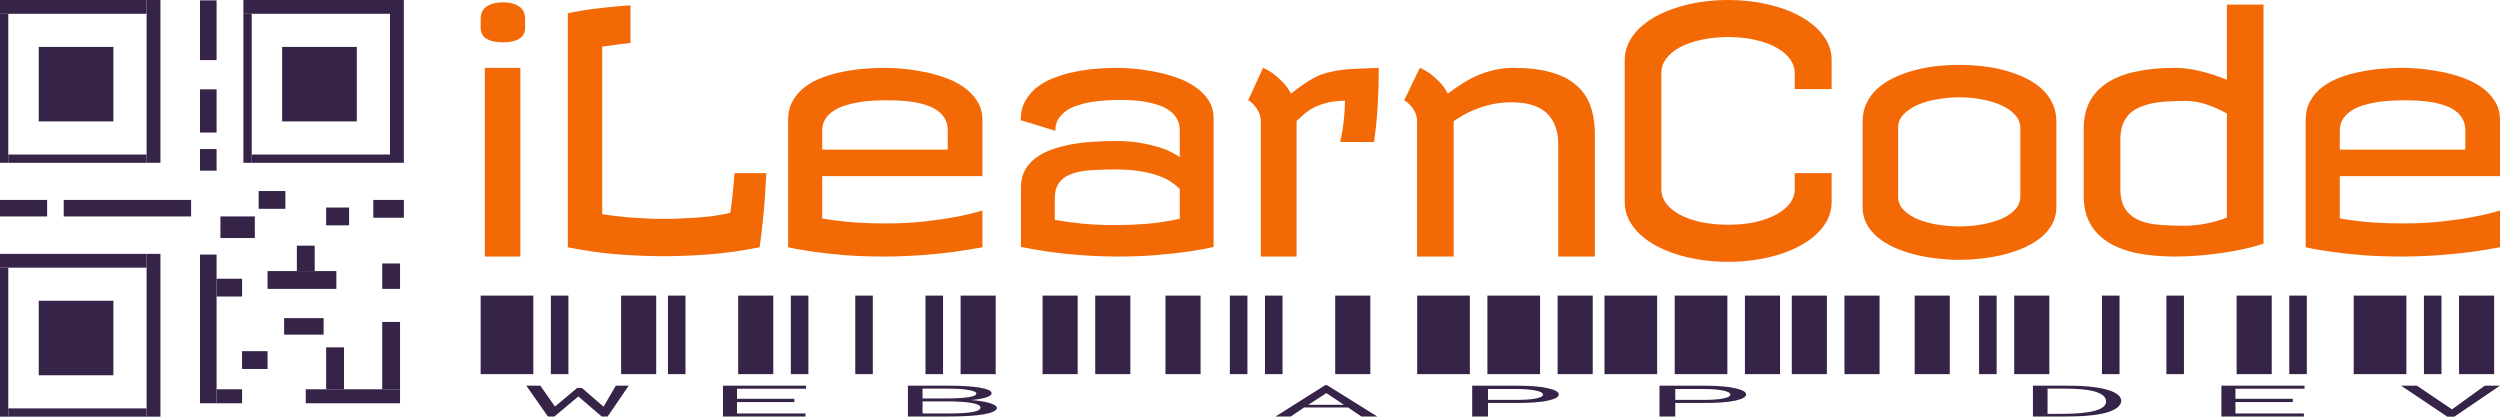 <svg width="150" height="25" viewBox="0 0 150 25" fill="none" xmlns="http://www.w3.org/2000/svg">
<path d="M28.839 22.446V17.736H31.999V22.446H28.839ZM33.052 22.446V17.736H34.105V22.446H33.052ZM37.266 22.446V17.736H39.372V22.446H37.266ZM31.578 23.14H32.42L33.298 24.393L34.632 23.276H34.913L36.212 24.401L36.95 23.14H37.722L36.458 24.992H36.107L34.702 23.787L33.263 24.992H32.877L31.578 23.14ZM40.077 22.446V17.736H41.13V22.446H40.077ZM44.291 22.446V17.736H46.397V22.446H44.291ZM47.45 22.446V17.736H48.504V22.446H47.45ZM43.378 23.14H48.363V23.324H44.22V23.93H47.661V24.122H44.22V24.808H48.328V24.992H43.378V23.14ZM51.316 22.446V17.736H52.369V22.446H51.316ZM55.529 22.446V17.736H56.582V22.446H55.529ZM57.636 22.446V17.736H59.742V22.446H57.636ZM54.475 23.14H56.793C57.682 23.14 58.349 23.18 58.794 23.26C59.262 23.34 59.496 23.451 59.496 23.595C59.496 23.686 59.391 23.768 59.181 23.843C58.946 23.917 58.642 23.97 58.268 24.002C58.736 24.04 59.11 24.101 59.391 24.186C59.672 24.276 59.812 24.372 59.812 24.473C59.812 24.633 59.555 24.761 59.04 24.856C58.548 24.947 57.788 24.992 56.758 24.992H54.475V23.14ZM56.652 23.907C57.94 23.907 58.584 23.808 58.584 23.611C58.584 23.526 58.431 23.457 58.127 23.404C57.846 23.345 57.401 23.316 56.793 23.316H55.353V23.907H56.652ZM56.933 24.808C58.197 24.808 58.829 24.691 58.829 24.457C58.829 24.207 58.115 24.082 56.688 24.082H55.353V24.808H56.933ZM62.554 22.446V17.736H64.66V22.446H62.554ZM65.714 22.446V17.736H67.82V22.446H65.714ZM69.927 22.446V17.736H72.034V22.446H69.927ZM73.792 22.446V17.736H74.845V22.446H73.792ZM75.899 22.446V17.736H76.952V22.446H75.899ZM80.112 22.446V17.736H82.219V22.446H80.112ZM80.885 24.449H78.251L77.444 24.992H76.531L79.515 23.108H79.621L82.64 24.992H81.692L80.885 24.449ZM80.639 24.29L79.585 23.587L78.497 24.29H80.639ZM85.031 22.446V17.736H88.191V22.446H85.031ZM89.244 22.446V17.736H92.404V22.446H89.244ZM93.457 22.446V17.736H95.564V22.446H93.457ZM88.331 23.14H90.929C91.795 23.14 92.439 23.191 92.86 23.292C93.305 23.388 93.527 23.513 93.527 23.667C93.527 23.816 93.317 23.938 92.895 24.034C92.474 24.13 91.842 24.178 90.999 24.178H89.279V24.992H88.331V23.14ZM90.894 23.994C91.479 23.994 91.901 23.965 92.158 23.907C92.439 23.853 92.579 23.776 92.579 23.675C92.579 23.574 92.439 23.494 92.158 23.436C91.877 23.372 91.468 23.34 90.929 23.34H89.279V23.994H90.894ZM96.269 22.446V17.736H99.429V22.446H96.269ZM100.482 22.446V17.736H103.642V22.446H100.482ZM104.695 22.446V17.736H106.802V22.446H104.695ZM99.569 23.14H102.167C103.034 23.14 103.677 23.191 104.099 23.292C104.543 23.388 104.766 23.513 104.766 23.667C104.766 23.816 104.555 23.938 104.134 24.034C103.712 24.13 103.08 24.178 102.238 24.178H100.517V24.992H99.569V23.14ZM102.132 23.994C102.718 23.994 103.139 23.965 103.396 23.907C103.677 23.853 103.818 23.776 103.818 23.675C103.818 23.574 103.677 23.494 103.396 23.436C103.115 23.372 102.706 23.34 102.167 23.34H100.517V23.994H102.132ZM107.507 22.446V17.736H109.614V22.446H107.507ZM110.667 22.446V17.736H112.774V22.446H110.667ZM114.881 22.446V17.736H116.987V22.446H114.881ZM118.745 22.446V17.736H119.799V22.446H118.745ZM120.852 22.446V17.736H122.959V22.446H120.852ZM126.119 22.446V17.736H127.172V22.446H126.119ZM121.976 23.14H123.872C124.551 23.14 125.077 23.162 125.452 23.204C125.85 23.247 126.189 23.311 126.47 23.396C127.008 23.555 127.278 23.782 127.278 24.074C127.231 24.377 126.926 24.606 126.365 24.761C125.803 24.92 124.925 24.997 123.731 24.992H121.976V23.14ZM123.661 24.832C125.463 24.832 126.365 24.585 126.365 24.09C126.365 23.84 126.166 23.648 125.768 23.515C125.346 23.382 124.691 23.316 123.801 23.316H122.853V24.832H123.661ZM129.984 22.446V17.736H131.037V22.446H129.984ZM134.197 22.446V17.736H136.304V22.446H134.197ZM137.357 22.446V17.736H138.41V22.446H137.357ZM133.284 23.14H138.27V23.324H134.127V23.93H137.568V24.122H134.127V24.808H138.235V24.992H133.284V23.14ZM141.222 22.446V17.736H144.382V22.446H141.222ZM145.436 22.446V17.736H146.489V22.446H145.436ZM147.542 22.446V17.736H149.649V22.446H147.542ZM144.066 23.14H145.014L147.121 24.561L149.087 23.14H150L147.261 25H146.84L144.066 23.14Z" fill="#352348"/>
<path d="M31.221 15.392H29.09V4.071H31.221V15.392ZM30.164 0.139C30.578 0.139 30.905 0.222 31.146 0.387C31.386 0.546 31.506 0.801 31.506 1.152V1.648C31.506 1.966 31.386 2.195 31.146 2.334C30.905 2.473 30.578 2.542 30.164 2.542C29.767 2.542 29.446 2.473 29.2 2.334C28.959 2.195 28.839 1.966 28.839 1.648V1.152C28.839 0.801 28.959 0.546 29.2 0.387C29.446 0.222 29.767 0.139 30.164 0.139ZM37.827 2.582C37.497 2.615 37.195 2.651 36.921 2.691C36.647 2.724 36.385 2.761 36.133 2.8V12.85C36.502 12.909 36.91 12.962 37.358 13.008C37.805 13.055 38.291 13.088 38.817 13.108C38.985 13.121 39.15 13.128 39.312 13.128C39.474 13.128 39.639 13.128 39.807 13.128C39.975 13.128 40.142 13.128 40.31 13.128C40.478 13.128 40.646 13.121 40.814 13.108C41.44 13.088 41.996 13.052 42.483 12.998C42.975 12.939 43.42 12.863 43.817 12.77C43.917 12.115 44.001 11.32 44.068 10.387H45.981C45.947 11.095 45.9 11.82 45.838 12.562C45.777 13.296 45.69 14.055 45.578 14.836C44.516 15.047 43.504 15.19 42.542 15.263C41.585 15.335 40.685 15.372 39.841 15.372C38.974 15.372 38.057 15.335 37.089 15.263C36.122 15.19 35.115 15.047 34.069 14.836V0.794C34.735 0.655 35.378 0.553 35.999 0.487C36.625 0.414 37.234 0.357 37.827 0.318V2.582ZM53.09 4.071C53.376 4.071 53.719 4.088 54.122 4.121C54.525 4.154 54.941 4.214 55.372 4.3C55.808 4.379 56.239 4.495 56.664 4.647C57.089 4.793 57.469 4.982 57.805 5.213C58.146 5.445 58.42 5.726 58.627 6.057C58.839 6.382 58.946 6.766 58.946 7.209V10.566H49.332V13.108C50.009 13.22 50.66 13.3 51.287 13.346C51.913 13.386 52.514 13.406 53.09 13.406C53.968 13.406 54.763 13.366 55.473 13.287C56.188 13.207 56.807 13.118 57.327 13.018C57.925 12.906 58.465 12.777 58.946 12.631V14.836C57.883 15.034 56.857 15.177 55.867 15.263C54.883 15.349 53.957 15.392 53.09 15.392C52.218 15.392 51.427 15.365 50.717 15.312C50.006 15.253 49.397 15.187 48.888 15.114C48.295 15.034 47.761 14.942 47.286 14.836V7.209C47.286 6.766 47.378 6.382 47.562 6.057C47.747 5.726 47.993 5.445 48.301 5.213C48.608 4.982 48.961 4.793 49.358 4.647C49.76 4.495 50.177 4.379 50.607 4.3C51.038 4.214 51.466 4.154 51.891 4.121C52.321 4.088 52.721 4.071 53.09 4.071ZM49.332 8.977H56.865V7.825C56.865 7.554 56.809 7.322 56.697 7.13C56.586 6.931 56.435 6.766 56.245 6.633C56.06 6.501 55.842 6.395 55.59 6.316C55.344 6.229 55.087 6.167 54.819 6.127C54.55 6.081 54.279 6.051 54.005 6.038C53.736 6.024 53.482 6.018 53.241 6.018C52.99 6.018 52.718 6.024 52.428 6.038C52.142 6.051 51.855 6.081 51.564 6.127C51.273 6.173 50.993 6.239 50.725 6.325C50.456 6.405 50.219 6.514 50.012 6.653C49.805 6.786 49.64 6.951 49.517 7.15C49.394 7.342 49.332 7.573 49.332 7.845V8.977ZM70.786 11.34C70.646 11.195 70.473 11.052 70.266 10.913C70.059 10.774 69.805 10.652 69.503 10.546C69.201 10.433 68.84 10.344 68.421 10.278C68.007 10.205 67.52 10.168 66.961 10.168C66.463 10.168 65.991 10.182 65.543 10.208C65.102 10.228 64.713 10.294 64.377 10.407C64.042 10.513 63.776 10.685 63.58 10.923C63.385 11.162 63.287 11.492 63.287 11.916V13.187C63.779 13.28 64.321 13.356 64.914 13.416C65.507 13.475 66.167 13.505 66.894 13.505C67.475 13.505 68.094 13.482 68.748 13.435C69.408 13.383 70.087 13.28 70.786 13.128V11.34ZM67.011 4.071C67.291 4.071 67.629 4.088 68.026 4.121C68.423 4.154 68.837 4.214 69.268 4.3C69.698 4.379 70.123 4.492 70.543 4.637C70.968 4.776 71.348 4.962 71.684 5.193C72.025 5.419 72.299 5.69 72.506 6.008C72.713 6.325 72.816 6.7 72.816 7.13V14.816C72.347 14.928 71.815 15.024 71.222 15.104C70.713 15.177 70.107 15.243 69.402 15.302C68.697 15.362 67.912 15.392 67.045 15.392C66.184 15.392 65.267 15.349 64.293 15.263C63.326 15.177 62.314 15.028 61.257 14.816V11.241C61.257 10.857 61.332 10.523 61.483 10.238C61.64 9.947 61.852 9.698 62.121 9.493C62.389 9.288 62.705 9.119 63.069 8.987C63.432 8.854 63.824 8.748 64.243 8.669C64.663 8.59 65.099 8.537 65.552 8.51C66.005 8.477 66.458 8.46 66.911 8.46C67.599 8.46 68.183 8.513 68.664 8.619C69.15 8.719 69.553 8.828 69.872 8.947C70.241 9.093 70.546 9.255 70.786 9.434V7.825C70.786 7.554 70.73 7.322 70.618 7.13C70.507 6.931 70.356 6.766 70.165 6.633C69.975 6.494 69.757 6.385 69.511 6.306C69.265 6.22 69.008 6.153 68.739 6.107C68.471 6.061 68.197 6.031 67.917 6.018C67.643 6.004 67.386 5.998 67.146 5.998C66.894 5.998 66.626 6.008 66.34 6.028C66.055 6.041 65.77 6.071 65.485 6.117C65.205 6.163 64.934 6.229 64.671 6.316C64.414 6.395 64.184 6.504 63.983 6.643C63.782 6.782 63.62 6.951 63.496 7.15C63.379 7.342 63.32 7.573 63.32 7.845L61.24 7.209C61.24 6.766 61.332 6.382 61.517 6.057C61.701 5.726 61.945 5.445 62.247 5.213C62.554 4.982 62.907 4.793 63.304 4.647C63.701 4.495 64.112 4.379 64.537 4.3C64.967 4.214 65.395 4.154 65.82 4.121C66.245 4.088 66.642 4.071 67.011 4.071ZM82.728 4.071C82.728 4.76 82.708 5.478 82.669 6.226C82.629 6.968 82.554 7.732 82.442 8.52H80.412C80.463 8.295 80.51 8.05 80.555 7.785C80.588 7.56 80.619 7.299 80.647 7.001C80.681 6.696 80.697 6.375 80.697 6.038C80.205 6.051 79.797 6.107 79.473 6.206C79.154 6.299 78.888 6.412 78.676 6.544C78.463 6.67 78.29 6.799 78.156 6.931C78.022 7.064 77.901 7.17 77.795 7.249V15.392H75.648V7.189C75.625 6.978 75.572 6.799 75.488 6.653C75.41 6.508 75.326 6.388 75.236 6.296C75.136 6.183 75.021 6.09 74.892 6.018L75.782 4.071C75.989 4.157 76.193 4.273 76.394 4.419C76.567 4.545 76.749 4.707 76.939 4.905C77.135 5.097 77.308 5.336 77.459 5.62C77.745 5.389 78.007 5.193 78.248 5.035C78.488 4.869 78.72 4.73 78.944 4.618C79.173 4.505 79.408 4.419 79.649 4.359C79.895 4.293 80.163 4.24 80.454 4.2C80.751 4.161 81.081 4.134 81.444 4.121C81.813 4.101 82.241 4.085 82.728 4.071ZM85.022 7.189C84.999 6.978 84.946 6.799 84.862 6.653C84.784 6.508 84.698 6.388 84.603 6.296C84.496 6.183 84.379 6.09 84.25 6.018L85.19 4.071C85.397 4.157 85.603 4.273 85.81 4.419C85.984 4.545 86.165 4.707 86.356 4.905C86.551 5.097 86.722 5.336 86.867 5.62C87.147 5.409 87.432 5.21 87.723 5.025C88.019 4.833 88.327 4.667 88.646 4.528C88.97 4.389 89.308 4.28 89.661 4.2C90.019 4.114 90.402 4.071 90.81 4.071C91.671 4.071 92.409 4.157 93.025 4.33C93.645 4.495 94.151 4.747 94.543 5.084C94.94 5.415 95.231 5.829 95.415 6.325C95.6 6.822 95.692 7.401 95.692 8.063V15.392H93.494V8.679C93.494 8.308 93.452 7.99 93.368 7.726C93.284 7.454 93.17 7.226 93.025 7.04C92.885 6.848 92.72 6.693 92.53 6.574C92.339 6.455 92.141 6.365 91.934 6.306C91.733 6.239 91.526 6.196 91.313 6.177C91.101 6.15 90.899 6.137 90.709 6.137C90.351 6.137 90.01 6.167 89.686 6.226C89.362 6.286 89.054 6.369 88.763 6.474C88.472 6.574 88.198 6.693 87.941 6.832C87.684 6.971 87.443 7.117 87.22 7.269V15.392H85.022V7.189ZM103.691 0C104.535 0 105.335 0.089 106.09 0.268C106.845 0.44 107.502 0.685 108.061 1.003C108.626 1.321 109.073 1.701 109.403 2.145C109.733 2.582 109.898 3.065 109.898 3.595V5.342H107.684V4.369C107.684 4.085 107.591 3.813 107.407 3.555C107.222 3.29 106.957 3.062 106.61 2.87C106.269 2.671 105.852 2.516 105.36 2.403C104.868 2.284 104.311 2.224 103.691 2.224C103.092 2.224 102.547 2.281 102.055 2.393C101.563 2.499 101.141 2.648 100.788 2.84C100.436 3.032 100.162 3.26 99.966 3.525C99.776 3.783 99.681 4.065 99.681 4.369V11.38C99.681 11.671 99.776 11.946 99.966 12.204C100.162 12.462 100.436 12.687 100.788 12.879C101.141 13.065 101.563 13.214 102.055 13.326C102.547 13.432 103.092 13.485 103.691 13.485C104.311 13.485 104.868 13.429 105.36 13.316C105.852 13.197 106.269 13.042 106.61 12.85C106.957 12.658 107.222 12.436 107.407 12.184C107.591 11.926 107.684 11.658 107.684 11.38V10.387H109.898V12.135C109.898 12.486 109.823 12.82 109.672 13.138C109.521 13.449 109.308 13.737 109.034 14.002C108.766 14.266 108.441 14.505 108.061 14.716C107.686 14.922 107.267 15.1 106.803 15.253C106.344 15.398 105.852 15.511 105.326 15.59C104.801 15.67 104.255 15.71 103.691 15.71C103.126 15.71 102.581 15.67 102.055 15.59C101.529 15.511 101.034 15.398 100.57 15.253C100.112 15.1 99.692 14.922 99.312 14.716C98.937 14.505 98.613 14.266 98.339 14.002C98.07 13.737 97.861 13.449 97.71 13.138C97.559 12.82 97.483 12.486 97.483 12.135V3.595C97.483 3.244 97.559 2.91 97.71 2.592C97.861 2.274 98.07 1.983 98.339 1.718C98.613 1.453 98.937 1.215 99.312 1.003C99.692 0.791 100.112 0.612 100.57 0.467C101.034 0.314 101.529 0.199 102.055 0.119C102.581 0.04 103.126 0 103.691 0ZM117.561 3.893C118.031 3.893 118.498 3.919 118.962 3.972C119.432 4.025 119.882 4.111 120.313 4.23C120.743 4.349 121.146 4.498 121.521 4.677C121.895 4.856 122.22 5.071 122.494 5.323C122.773 5.574 122.991 5.865 123.148 6.196C123.305 6.521 123.383 6.885 123.383 7.289V12.432C123.383 12.79 123.305 13.118 123.148 13.416C122.991 13.713 122.773 13.982 122.494 14.22C122.22 14.452 121.895 14.654 121.521 14.826C121.146 14.998 120.743 15.14 120.313 15.253C119.882 15.365 119.432 15.448 118.962 15.501C118.492 15.56 118.025 15.59 117.561 15.59C117.097 15.59 116.63 15.56 116.16 15.501C115.696 15.448 115.249 15.365 114.818 15.253C114.388 15.14 113.985 14.998 113.61 14.826C113.241 14.654 112.917 14.452 112.637 14.22C112.363 13.982 112.148 13.717 111.991 13.425C111.835 13.128 111.756 12.797 111.756 12.432V7.289C111.756 6.885 111.835 6.521 111.991 6.196C112.148 5.865 112.363 5.574 112.637 5.323C112.917 5.071 113.241 4.856 113.61 4.677C113.985 4.498 114.388 4.349 114.818 4.23C115.249 4.111 115.696 4.025 116.16 3.972C116.63 3.919 117.097 3.893 117.561 3.893ZM113.887 11.797C113.887 12.101 113.993 12.366 114.206 12.591C114.424 12.81 114.706 12.995 115.053 13.148C115.4 13.293 115.791 13.402 116.227 13.475C116.669 13.548 117.114 13.584 117.561 13.584C118.031 13.584 118.484 13.545 118.92 13.465C119.362 13.386 119.753 13.273 120.095 13.128C120.436 12.975 120.707 12.79 120.908 12.572C121.115 12.347 121.219 12.088 121.219 11.797V7.666C121.219 7.381 121.115 7.127 120.908 6.901C120.707 6.67 120.436 6.478 120.095 6.325C119.753 6.167 119.362 6.047 118.92 5.968C118.484 5.882 118.031 5.839 117.561 5.839C117.114 5.839 116.669 5.879 116.227 5.958C115.791 6.031 115.4 6.143 115.053 6.296C114.706 6.448 114.424 6.64 114.206 6.872C113.993 7.097 113.887 7.362 113.887 7.666V11.797ZM130.492 4.071C130.985 4.071 131.499 4.138 132.036 4.27C132.578 4.402 133.104 4.574 133.613 4.786V0.278H135.811V14.617C135.514 14.723 135.159 14.822 134.745 14.915C134.337 15.008 133.898 15.091 133.428 15.163C132.959 15.229 132.469 15.286 131.96 15.332C131.457 15.372 130.968 15.392 130.492 15.392C129.631 15.392 128.862 15.322 128.186 15.183C127.509 15.037 126.936 14.816 126.466 14.518C125.996 14.22 125.638 13.843 125.392 13.386C125.146 12.929 125.023 12.386 125.023 11.757V7.706C125.023 7.077 125.146 6.534 125.392 6.077C125.638 5.62 125.996 5.243 126.466 4.945C126.936 4.647 127.509 4.429 128.186 4.29C128.862 4.144 129.631 4.071 130.492 4.071ZM131.096 13.545C131.32 13.545 131.546 13.531 131.776 13.505C132.011 13.479 132.237 13.442 132.455 13.396C132.679 13.349 132.889 13.296 133.084 13.237C133.286 13.177 133.462 13.114 133.613 13.048V6.812C133.227 6.594 132.83 6.415 132.422 6.276C132.019 6.13 131.577 6.057 131.096 6.057C130.75 6.057 130.411 6.067 130.081 6.087C129.757 6.1 129.452 6.137 129.167 6.196C128.882 6.249 128.619 6.329 128.378 6.435C128.138 6.534 127.931 6.67 127.758 6.842C127.59 7.014 127.459 7.226 127.363 7.477C127.268 7.729 127.221 8.03 127.221 8.381V11.3C127.221 11.837 127.324 12.257 127.531 12.562C127.744 12.86 128.026 13.081 128.378 13.227C128.731 13.373 129.142 13.462 129.612 13.495C130.081 13.528 130.576 13.545 131.096 13.545ZM144.145 4.071C144.43 4.071 144.774 4.088 145.177 4.121C145.579 4.154 145.996 4.214 146.426 4.3C146.863 4.379 147.293 4.495 147.718 4.647C148.143 4.793 148.524 4.982 148.859 5.213C149.2 5.445 149.474 5.726 149.681 6.057C149.894 6.382 150 6.766 150 7.209V10.566H140.387V13.108C141.063 13.22 141.715 13.3 142.341 13.346C142.968 13.386 143.569 13.406 144.145 13.406C145.023 13.406 145.817 13.366 146.527 13.287C147.243 13.207 147.861 13.118 148.381 13.018C148.979 12.906 149.519 12.777 150 12.631V14.836C148.937 15.034 147.911 15.177 146.921 15.263C145.937 15.349 145.012 15.392 144.145 15.392C143.272 15.392 142.481 15.365 141.771 15.312C141.061 15.253 140.451 15.187 139.942 15.114C139.349 15.034 138.815 14.942 138.34 14.836V7.209C138.34 6.766 138.432 6.382 138.617 6.057C138.801 5.726 139.047 5.445 139.355 5.213C139.663 4.982 140.015 4.793 140.412 4.647C140.815 4.495 141.231 4.379 141.662 4.3C142.092 4.214 142.52 4.154 142.945 4.121C143.376 4.088 143.776 4.071 144.145 4.071ZM140.387 8.977H147.92V7.825C147.92 7.554 147.864 7.322 147.752 7.13C147.64 6.931 147.489 6.766 147.299 6.633C147.114 6.501 146.896 6.395 146.645 6.316C146.399 6.229 146.141 6.167 145.873 6.127C145.604 6.081 145.333 6.051 145.059 6.038C144.791 6.024 144.536 6.018 144.296 6.018C144.044 6.018 143.773 6.024 143.482 6.038C143.197 6.051 142.909 6.081 142.618 6.127C142.327 6.173 142.048 6.239 141.779 6.325C141.511 6.405 141.273 6.514 141.066 6.653C140.859 6.786 140.694 6.951 140.571 7.15C140.448 7.342 140.387 7.573 140.387 7.845V8.977Z" fill="#F36906"/>
<rect x="8.796" y="15.232" width="0.83" height="9.768" fill="#352348"/>
<rect y="15.232" width="8.796" height="0.828" fill="#352348"/>
<rect y="16.06" width="0.498" height="8.94" fill="#352348"/>
<rect x="0.498" y="24.503" width="8.298" height="0.497" fill="#352348"/>
<rect x="2.323" y="18.046" width="4.481" height="4.47" fill="#352348"/>
<rect x="8.796" width="0.83" height="9.768" fill="#352348"/>
<rect width="8.796" height="0.828" fill="#352348"/>
<rect y="0.828" width="0.498" height="8.94" fill="#352348"/>
<rect x="0.498" y="9.272" width="8.298" height="0.497" fill="#352348"/>
<rect x="2.323" y="2.815" width="4.481" height="4.47" fill="#352348"/>
<rect x="22.933" y="15.808" width="1.07" height="1.525" fill="#352348"/>
<rect x="12.001" y="0.022" width="0.994" height="3.584" fill="#352348"/>
<rect x="12.001" y="5.36" width="0.994" height="2.593" fill="#352348"/>
<rect x="12.001" y="8.944" width="0.994" height="1.296" fill="#352348"/>
<rect x="12.001" y="15.274" width="0.994" height="8.922" fill="#352348"/>
<rect x="12.995" y="23.357" width="1.529" height="0.839" fill="#352348"/>
<rect x="14.524" y="21.07" width="1.529" height="1.068" fill="#352348"/>
<rect x="12.995" y="16.723" width="1.529" height="1.068" fill="#352348"/>
<rect x="16.053" y="16.265" width="4.128" height="1.068" fill="#352348"/>
<rect x="19.569" y="12.452" width="1.376" height="1.068" fill="#352348"/>
<rect x="15.518" y="11.461" width="1.605" height="1.068" fill="#352348"/>
<rect x="13.225" y="12.986" width="2.064" height="1.296" fill="#352348"/>
<rect x="3.822" y="11.995" width="7.644" height="0.991" fill="#352348"/>
<rect y="11.995" width="2.828" height="0.991" fill="#352348"/>
<rect x="22.398" y="11.995" width="1.835" height="1.068" fill="#352348"/>
<rect x="17.047" y="19.087" width="2.37" height="0.991" fill="#352348"/>
<rect x="18.346" y="23.357" width="5.657" height="0.839" fill="#352348"/>
<rect x="19.569" y="20.841" width="1.07" height="2.517" fill="#352348"/>
<rect x="17.811" y="14.74" width="1.07" height="1.525" fill="#352348"/>
<rect x="22.933" y="19.316" width="1.07" height="4.042" fill="#352348"/>
<rect x="23.4" width="0.83" height="9.768" fill="#352348"/>
<rect x="14.604" width="8.796" height="0.828" fill="#352348"/>
<rect x="14.605" y="0.828" width="0.498" height="8.94" fill="#352348"/>
<rect x="15.102" y="9.272" width="8.298" height="0.497" fill="#352348"/>
<rect x="16.928" y="2.815" width="4.481" height="4.47" fill="#352348"/>
</svg>
